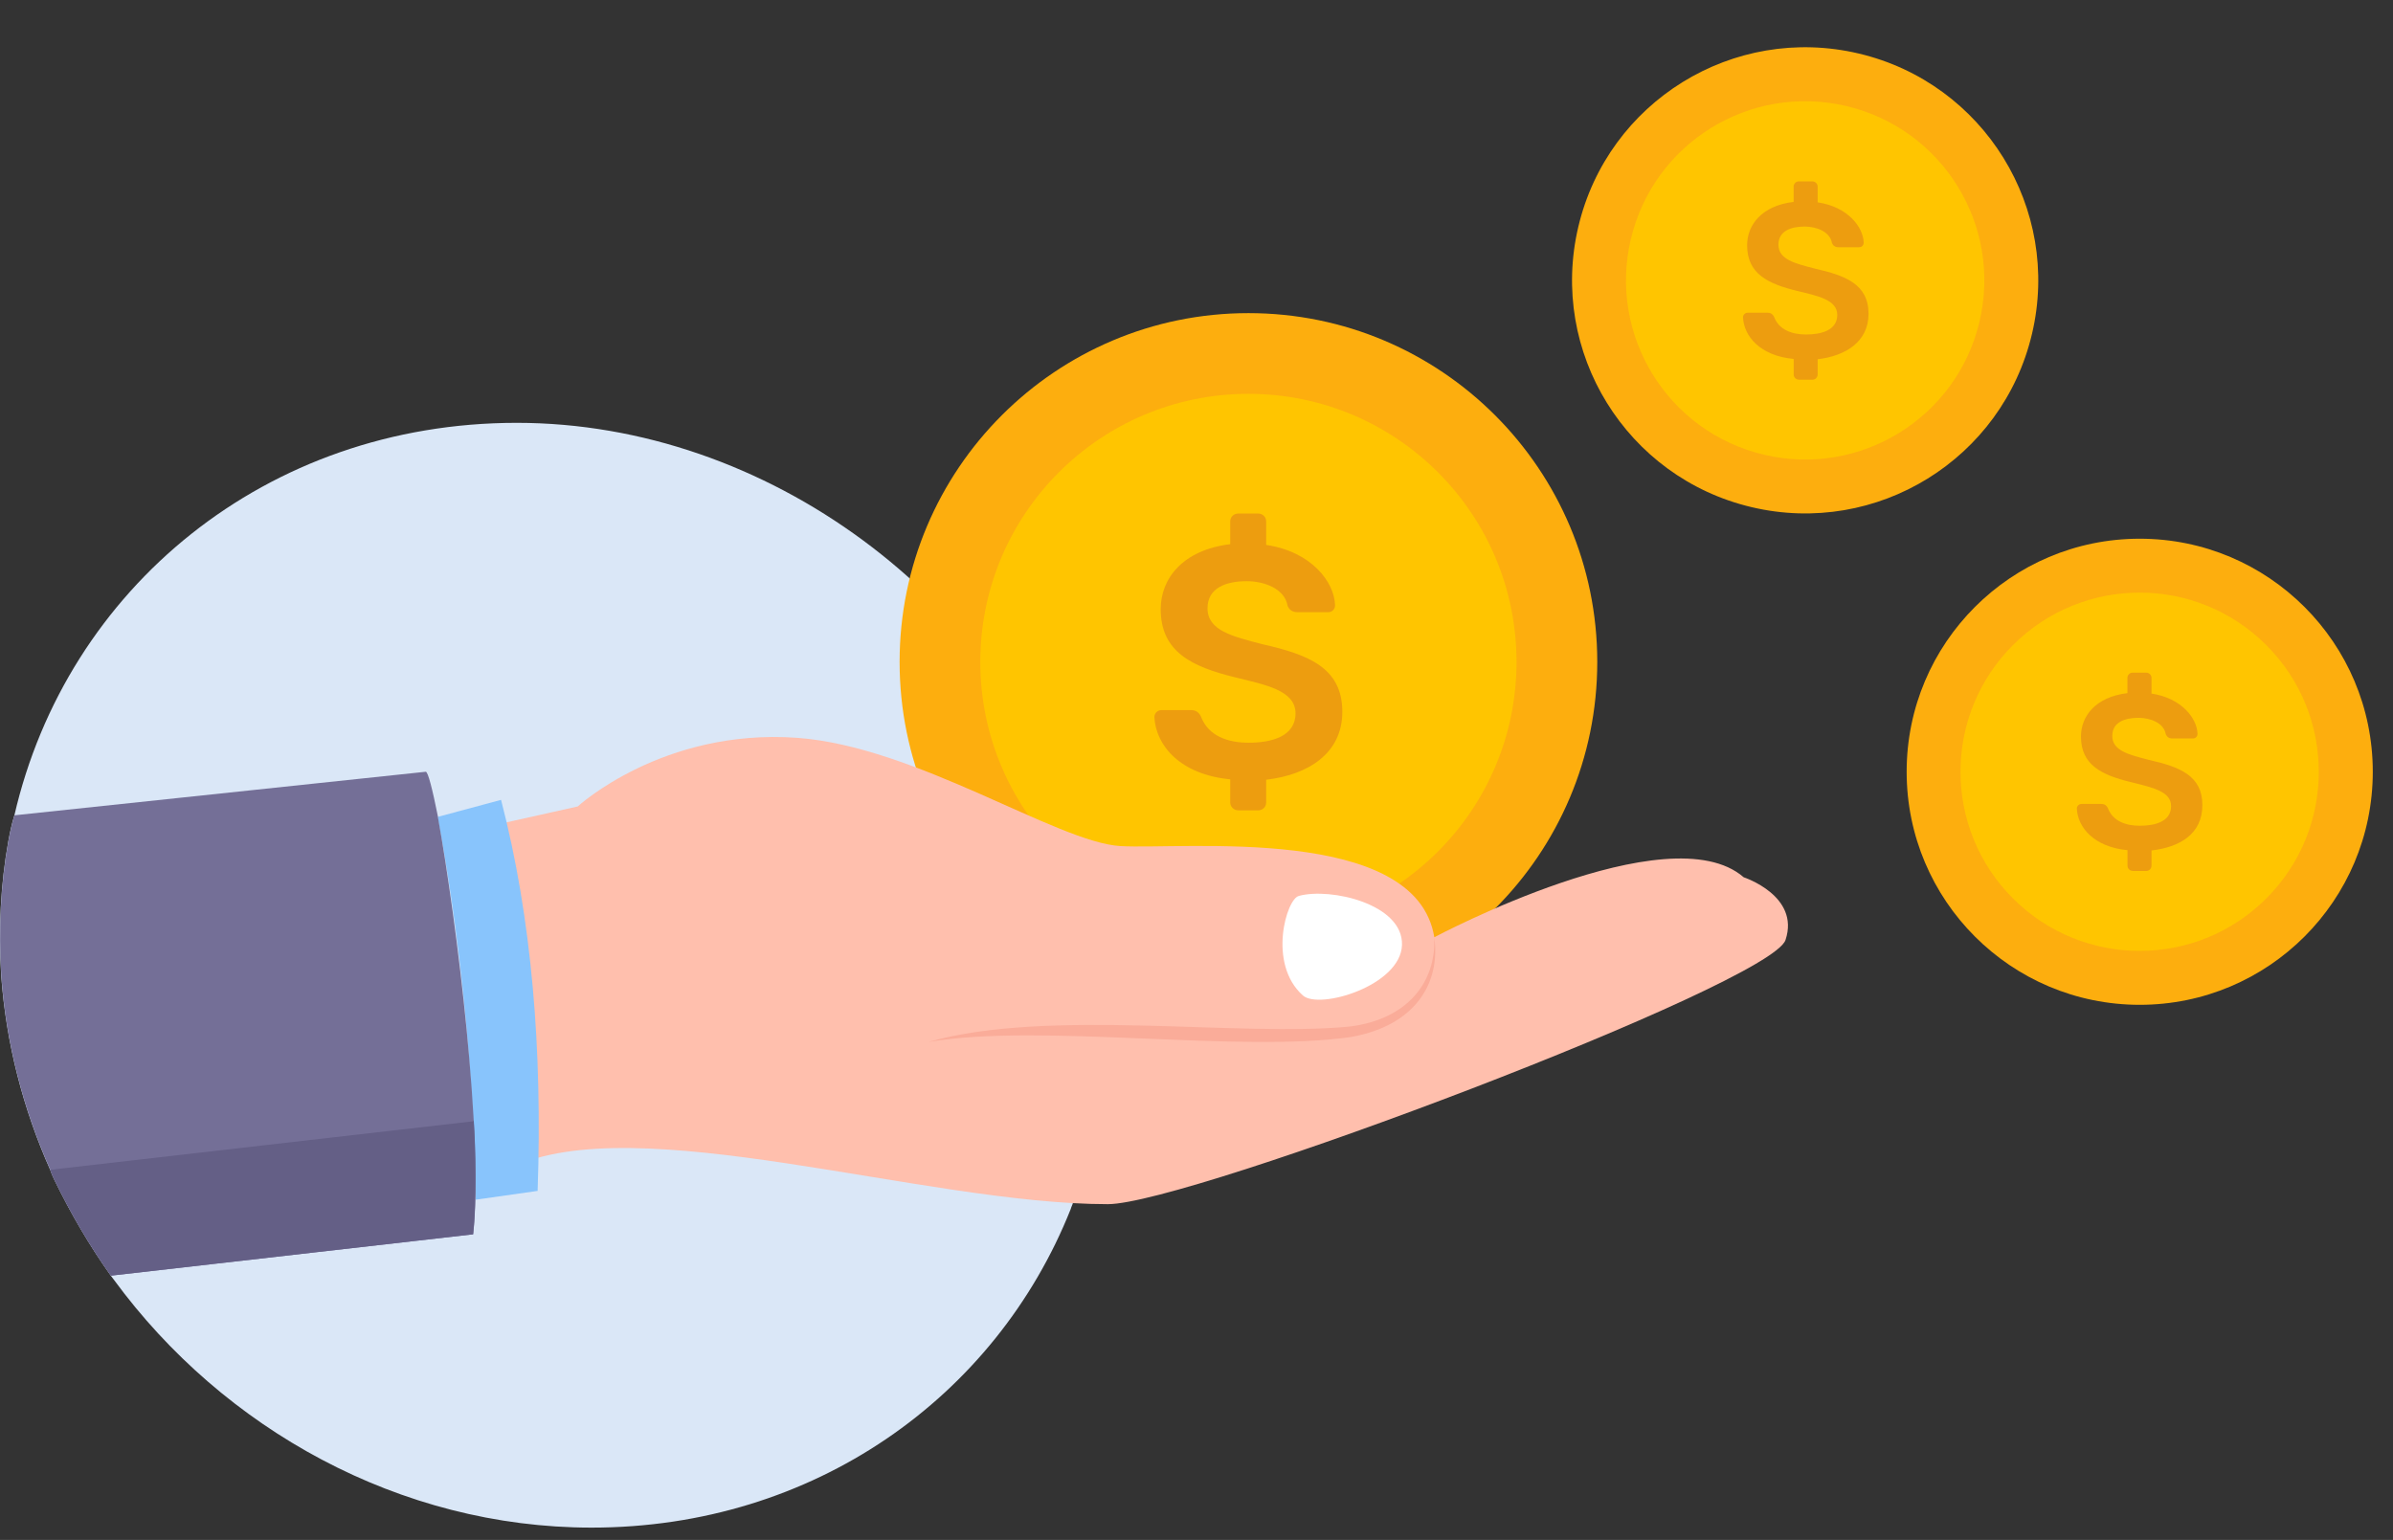 <svg width="101" height="65" viewBox="0 0 101 65" fill="none" xmlns="http://www.w3.org/2000/svg">
<rect x="0" y="0" width="101" height="65" fill="#333333" stroke="none"/>
<path d="M46.753 43.514C46.753 43.723 46.729 43.932 46.729 44.141C46.589 46.491 46.102 48.702 45.286 50.773C45.262 50.866 45.217 50.935 45.193 51.03C42.028 58.988 34.327 64.481 24.97 64.481C16.871 64.481 9.426 60.315 4.818 54.033C4.77 53.964 4.725 53.917 4.678 53.848C3.769 52.568 2.98 51.218 2.281 49.774C2.212 49.634 2.164 49.518 2.119 49.38C0.978 46.821 0.257 44.051 0.048 41.164C-0.068 39.21 0.024 37.324 0.35 35.51C0.419 35.137 0.49 34.789 0.607 34.416C2.818 24.829 11.241 17.848 21.808 17.848C32.374 17.848 42.285 25.247 45.543 35.277C45.707 35.743 45.868 36.23 45.985 36.72C46.38 38.164 46.613 39.628 46.729 41.164C46.777 41.956 46.798 42.748 46.753 43.514Z" fill="#DAE7F7"/>
<path d="M52.692 42.663C60.824 42.663 67.415 36.072 67.415 27.94C67.415 19.809 60.824 13.217 52.692 13.217C44.561 13.217 37.969 19.809 37.969 27.94C37.969 36.072 44.561 42.663 52.692 42.663Z" fill="#FDAE0E"/>
<path d="M52.691 39.256C58.941 39.256 64.007 34.19 64.007 27.94C64.007 21.69 58.941 16.624 52.691 16.624C46.441 16.624 41.375 21.69 41.375 27.94C41.375 34.19 46.441 39.256 52.691 39.256Z" fill="#FFC500"/>
<path d="M52.258 34.203C52.166 34.203 52.087 34.17 52.021 34.105C51.956 34.039 51.923 33.961 51.923 33.87V32.895C49.809 32.696 48.777 31.459 48.723 30.265C48.723 30.092 48.868 29.973 49.029 29.973H50.268C50.432 29.973 50.582 30.032 50.684 30.237C50.996 31.067 51.816 31.35 52.703 31.35C53.676 31.35 54.679 31.081 54.679 30.111C54.679 29.141 53.416 28.908 52.147 28.594C50.302 28.144 48.989 27.517 48.989 25.712C48.989 24.433 49.907 23.215 51.923 22.97V22.012C51.923 21.824 52.071 21.677 52.258 21.677H53.107C53.29 21.677 53.44 21.822 53.44 22.012V23.001C55.352 23.284 56.322 24.57 56.348 25.548C56.348 25.695 56.246 25.84 56.056 25.84H54.762C54.534 25.84 54.415 25.731 54.346 25.576C54.227 24.849 53.362 24.532 52.62 24.532C51.754 24.532 50.965 24.811 50.965 25.674C50.965 26.616 52.011 26.86 53.274 27.191C55.197 27.624 56.655 28.173 56.655 30.044C56.655 31.813 55.195 32.71 53.44 32.912V33.873C53.44 33.965 53.407 34.044 53.343 34.108C53.276 34.172 53.198 34.205 53.107 34.205H52.258V34.203Z" fill="#ED9D0F"/>
<path d="M85.763 14.093C87.011 8.805 83.736 3.507 78.449 2.259C73.161 1.011 67.863 4.286 66.615 9.573C65.367 14.861 68.642 20.159 73.929 21.407C79.217 22.655 84.515 19.38 85.763 14.093Z" fill="#FDAE0E"/>
<path d="M83.549 13.572C84.508 9.507 81.991 5.435 77.927 4.476C73.862 3.516 69.79 6.033 68.831 10.098C67.871 14.162 70.389 18.235 74.453 19.194C78.517 20.153 82.59 17.636 83.549 13.572Z" fill="#FFC500"/>
<path d="M75.928 16.026C75.802 16.026 75.704 15.924 75.704 15.803V15.151C74.284 15.018 73.602 14.188 73.566 13.394C73.566 13.277 73.664 13.199 73.771 13.199H74.598C74.708 13.199 74.808 13.237 74.877 13.375C75.083 13.924 75.638 14.119 76.225 14.119C76.874 14.119 77.544 13.941 77.544 13.292C77.544 12.643 76.7 12.488 75.852 12.279C74.617 11.979 73.74 11.558 73.74 10.353C73.74 9.497 74.353 8.683 75.702 8.522V7.88C75.702 7.754 75.799 7.656 75.925 7.656H76.493C76.615 7.656 76.717 7.754 76.717 7.88V8.541C77.994 8.729 78.643 9.589 78.66 10.241C78.66 10.341 78.591 10.436 78.465 10.436H77.599C77.447 10.436 77.366 10.362 77.321 10.26C77.24 9.775 76.662 9.563 76.168 9.563C75.59 9.563 75.062 9.749 75.062 10.326C75.062 10.959 75.766 11.121 76.605 11.339C77.889 11.63 78.864 11.996 78.864 13.246C78.864 14.431 77.885 15.027 76.717 15.163V15.805C76.717 15.929 76.617 16.029 76.493 16.029H75.925L75.928 16.026Z" fill="#ED9D0F"/>
<path d="M90.31 42.413C95.743 42.413 100.147 38.009 100.147 32.576C100.147 27.143 95.743 22.739 90.31 22.739C84.877 22.739 80.473 27.143 80.473 32.576C80.473 38.009 84.877 42.413 90.31 42.413Z" fill="#FDAE0E"/>
<path d="M95.653 37.923C98.606 34.97 98.606 30.182 95.653 27.23C92.701 24.276 87.913 24.276 84.96 27.229C82.007 30.182 82.007 34.97 84.96 37.923C87.913 40.876 92.701 40.876 95.653 37.923Z" fill="#FFC500"/>
<path d="M90.017 36.761C89.891 36.761 89.794 36.659 89.794 36.538V35.886C88.382 35.753 87.692 34.926 87.656 34.129C87.656 34.013 87.754 33.934 87.861 33.934H88.688C88.798 33.934 88.897 33.972 88.966 34.11C89.171 34.66 89.722 34.855 90.315 34.855C90.964 34.855 91.634 34.676 91.634 34.027C91.634 33.413 90.885 33.247 89.941 33.014C88.707 32.714 87.83 32.294 87.83 31.088C87.83 30.232 88.443 29.419 89.791 29.257V28.615C89.791 28.489 89.889 28.392 90.015 28.392H90.583C90.705 28.392 90.807 28.489 90.807 28.615V29.276C92.072 29.464 92.733 30.32 92.749 30.976C92.749 31.076 92.681 31.171 92.555 31.171H91.689C91.537 31.171 91.456 31.098 91.411 30.995C91.33 30.51 90.752 30.299 90.258 30.299C89.68 30.299 89.152 30.484 89.152 31.062C89.152 31.685 89.837 31.851 90.695 32.075C92.005 32.37 92.954 32.743 92.954 33.982C92.954 35.221 91.977 35.763 90.807 35.898V36.54C90.807 36.664 90.707 36.764 90.583 36.764H90.015L90.017 36.761Z" fill="#ED9D0F"/>
<path d="M19.703 35.085L24.383 34.041C24.383 34.041 27.971 30.738 33.635 31.143C38.661 31.502 44.623 35.558 47.29 35.713C49.961 35.867 59.767 34.788 60.537 39.562C60.537 39.562 70.431 34.281 73.596 37.03C73.596 37.03 75.983 37.808 75.36 39.677C74.737 41.543 50.184 50.828 46.758 50.828C39.001 50.828 26.81 46.751 21.57 49.292L19.706 35.083L19.703 35.085Z" fill="#FFBFAD"/>
<path d="M60.536 39.563C60.81 41.535 59.702 43.289 57.036 43.77C52.309 44.459 43.96 43.175 39.195 43.979C44.27 42.543 52.276 43.789 56.967 43.33C59.421 43.023 60.619 41.442 60.536 39.563Z" fill="#FAAC99"/>
<path d="M54.824 37.818C54.305 37.918 53.483 40.678 54.992 42.02C55.68 42.631 59.123 41.608 59.173 39.884C59.223 38.16 56.162 37.454 54.824 37.816V37.818Z" fill="white"/>
<path d="M18.473 34.482V34.504C20.066 42.888 20.061 50.406 20.078 50.639L22.691 50.268C22.898 44.3 22.444 38.743 21.148 33.762L18.473 34.482Z" fill="#88C4FC"/>
<path d="M19.971 52.1L4.682 53.846C3.773 52.566 2.984 51.216 2.285 49.773C2.216 49.632 2.168 49.516 2.123 49.378C0.982 46.819 0.261 44.049 0.052 41.162C-0.064 39.208 0.028 37.322 0.354 35.508C0.423 35.135 0.494 34.788 0.611 34.414L17.971 32.576C18.064 32.576 18.249 33.297 18.482 34.462V34.486C19.279 38.908 20.418 48.087 19.971 52.1Z" fill="#746F97"/>
<path d="M19.969 52.1L4.68 53.845C3.771 52.566 2.982 51.215 2.283 49.772C2.214 49.632 2.166 49.515 2.121 49.377L19.969 47.33C19.993 47.306 19.993 47.282 19.993 47.237C20.081 48.462 20.116 50.78 19.969 52.1Z" fill="#645F86"/>
</svg>

